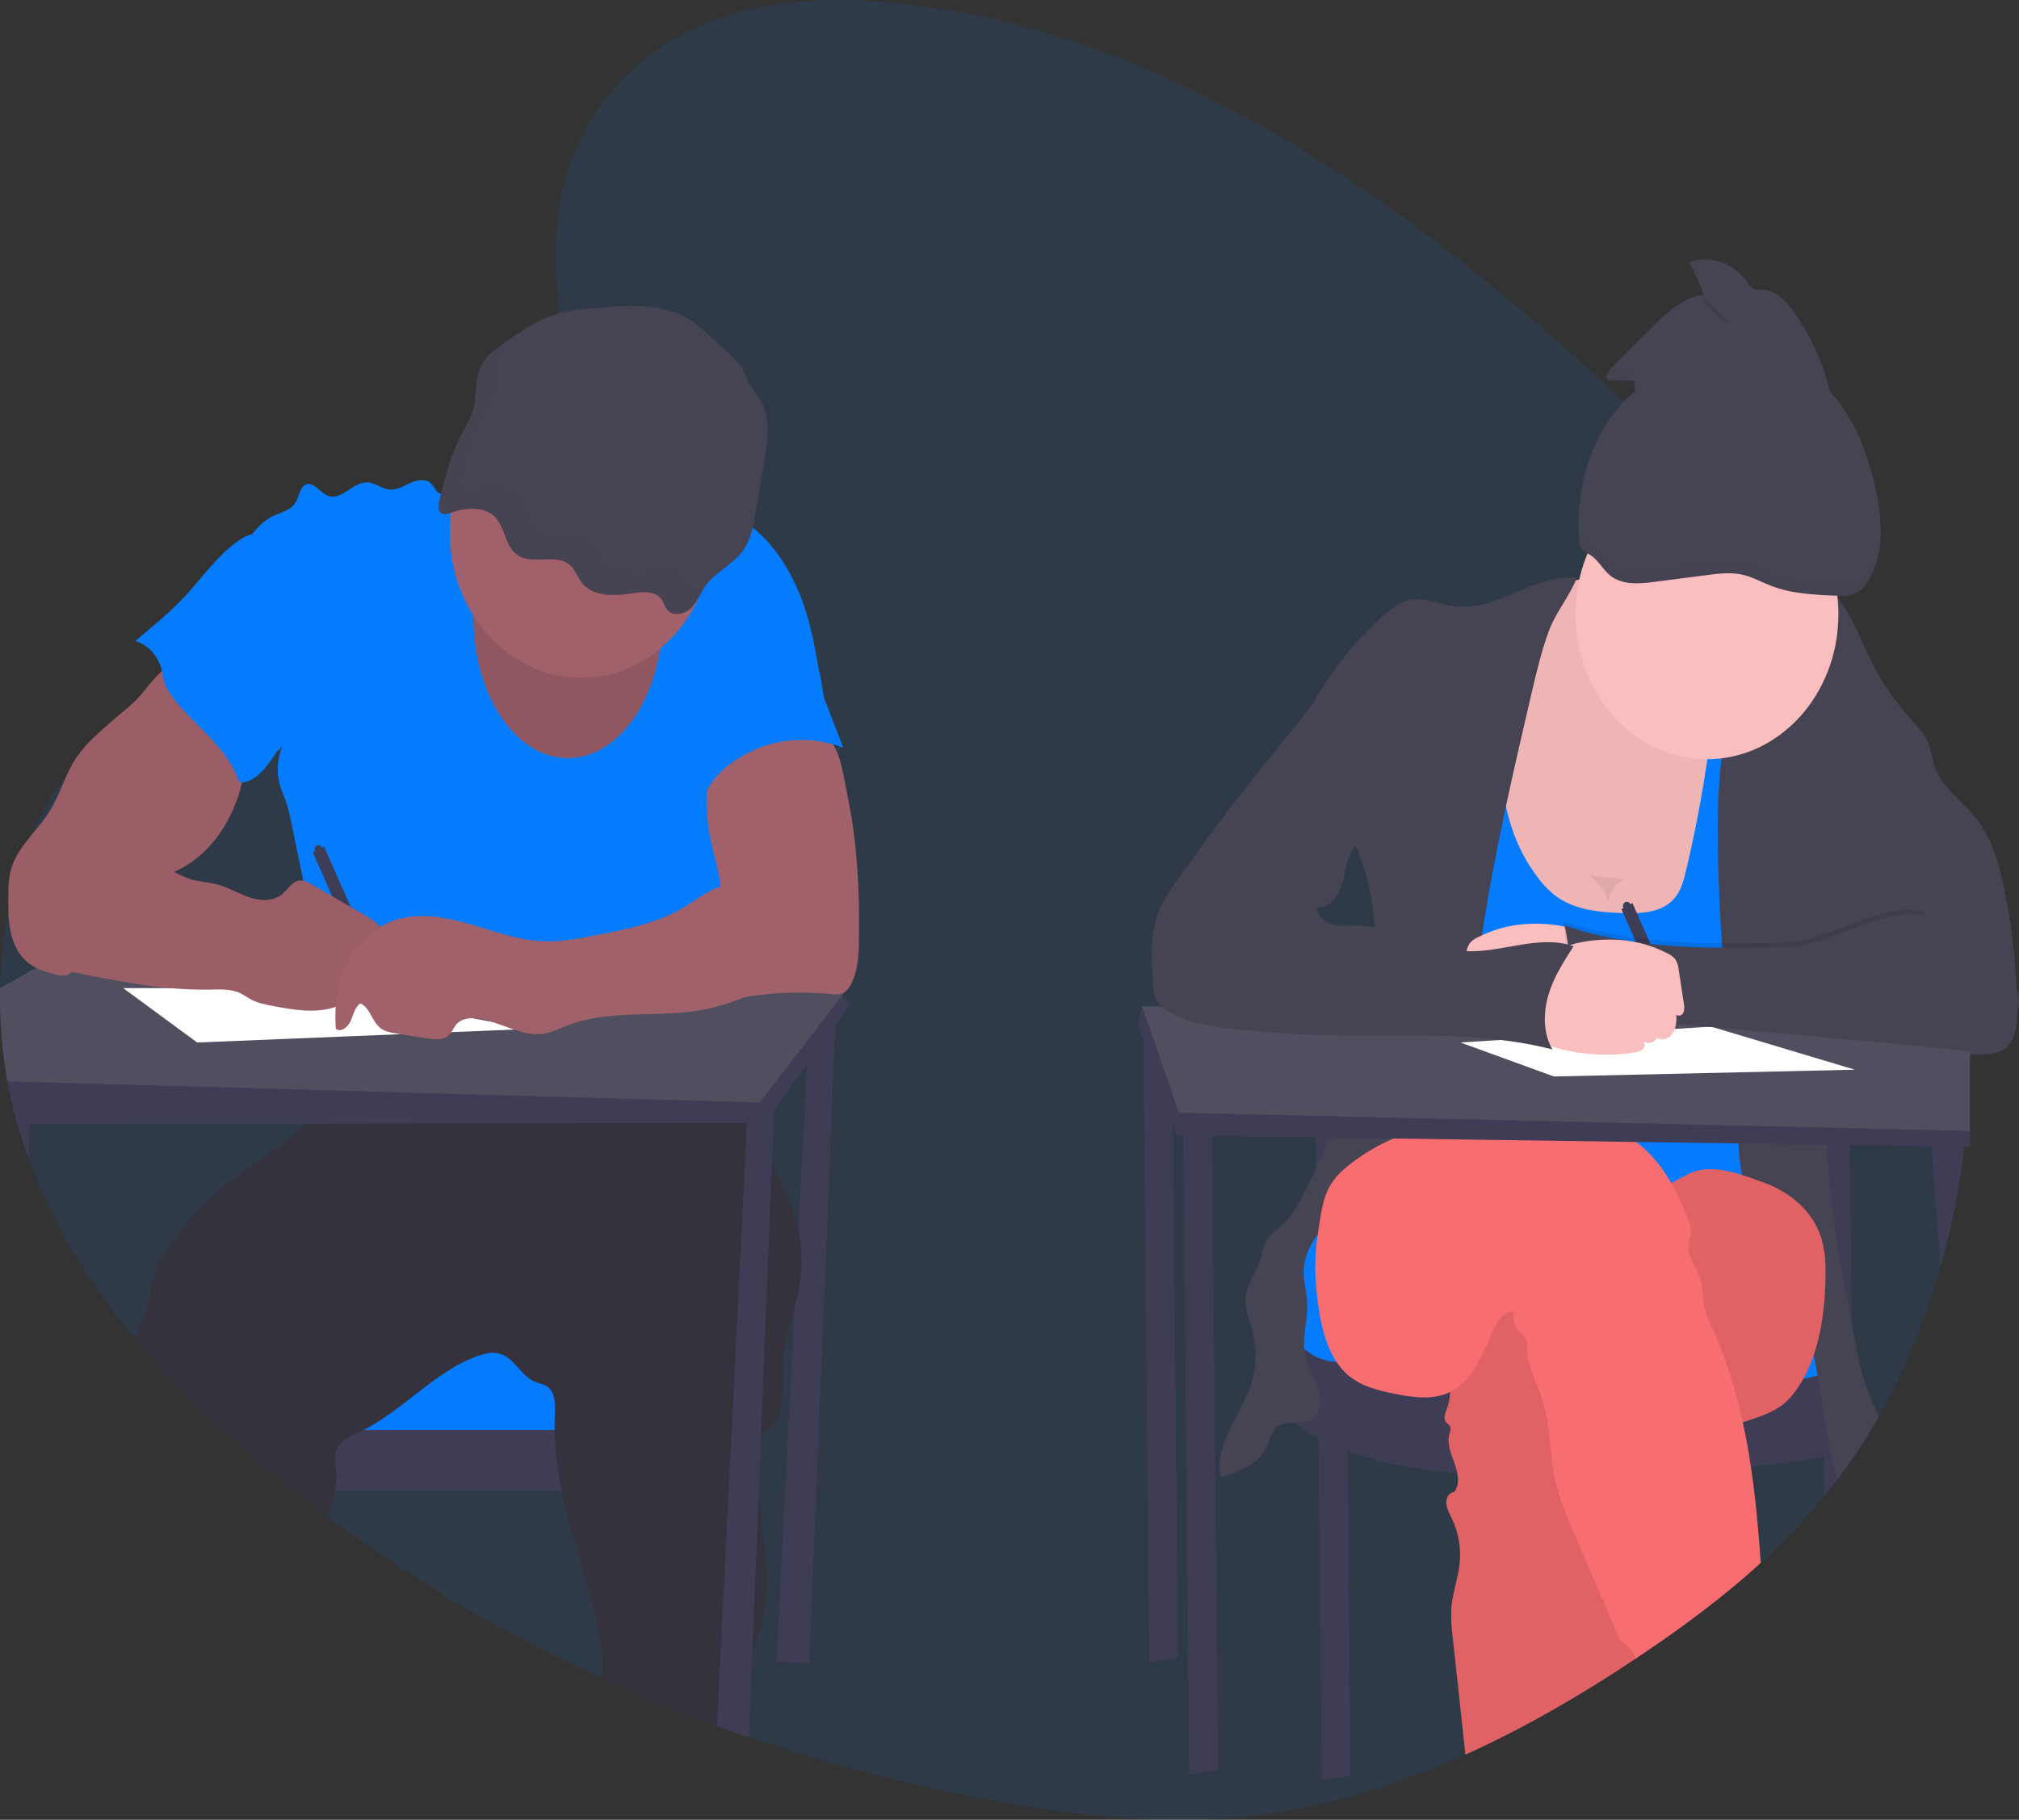 <svg width="467" height="421" viewBox="0 0 467 421" fill="none" xmlns="http://www.w3.org/2000/svg">
<rect x="0" y="0" width="467" height="421" fill="#333333" stroke="none"/>
<g clip-path="url(#clip0_561_29)">
<path opacity="0.1" d="M455.644 244.048C455.644 244.368 455.644 244.688 455.644 245.003C455.594 250.518 455.297 256.019 454.756 261.506C454.758 261.54 454.758 261.573 454.756 261.606C454.713 262.062 454.665 262.513 454.618 262.969C454.537 263.74 454.452 264.505 454.357 265.276C453.249 274.657 451.416 283.916 448.878 292.952C445.479 305.162 440.672 316.84 434.577 327.7C432.702 331.02 430.705 334.234 428.586 337.341C427.455 338.987 426.3 340.597 425.108 342.18C424.271 343.288 423.419 344.379 422.551 345.452L422.01 346.112C417.443 351.645 412.521 356.806 407.281 361.557C398.728 369.379 389.52 376.184 380.165 382.496C379.633 382.858 379.096 383.214 378.559 383.545C378.522 383.575 378.482 383.601 378.44 383.623C365.726 392.106 352.541 399.76 338.957 405.889C324.086 412.615 308.729 417.507 292.974 419.646C271.014 422.623 248.787 420.201 226.96 416.039C208.806 412.597 190.873 407.869 173.27 401.883L170.372 400.882C168.87 400.354 167.37 399.816 165.872 399.267C156.823 395.965 147.874 392.295 139.027 388.258C116.808 378.16 95.582 365.584 75.678 350.726C73.144 348.845 70.647 346.923 68.186 344.959C64.746 342.226 61.347 339.412 57.989 336.518L55.918 334.746C47.131 327.154 38.899 318.812 31.297 309.796C21.072 297.518 12.334 283.667 6.59 267.855C5.684 265.37 4.854 262.838 4.1 260.259L4.029 260.002C3.649 258.691 3.297 257.381 2.974 256.017C2.499 254.067 2.082 252.092 1.725 250.093C1.649 249.711 1.582 249.328 1.52 248.94C0.385 242.212 -0.117 235.372 0.024 228.53C0.142 222.535 0.779 216.567 1.924 210.705C3.096 204.629 4.903 198.723 7.307 193.106C9.48 188.055 12.249 183.342 15.541 179.092C17.855 176.12 20.457 173.438 23.3 171.092C28.455 166.856 34.171 163.904 40.096 161.571C42.88 160.47 45.703 159.506 48.539 158.609C50.549 157.97 52.568 157.361 54.578 156.764L60.508 154.997C64.309 153.854 68.11 152.68 71.854 151.411C82.059 147.972 92.061 143.809 101.312 137.602C102.775 136.621 104.267 135.547 105.759 134.393C107.659 132.936 109.531 131.353 111.384 129.643C113.256 127.913 115.09 126.063 116.839 124.102C117.11 123.798 117.376 123.494 117.642 123.185C119.067 121.528 120.45 119.793 121.733 117.989C122.36 117.108 122.968 116.212 123.548 115.3C124.351 114.036 125.111 112.752 125.814 111.431C129.34 104.825 131.516 97.538 131.259 89.857C131.222 88.592 131.118 87.33 130.95 86.077C130.333 81.448 129.739 76.929 129.302 72.509C127.468 54.228 128.242 37.651 140.676 22.075C156.137 2.714 180.402 -1.234 202.49 0.313C266.353 4.769 324.489 45.001 375.58 92.898C379.999 97.036 384.364 101.23 388.675 105.48C389.761 106.55 390.849 107.626 391.939 108.71C400.016 116.736 407.97 125.061 415.377 133.979C415.976 134.703 416.574 135.426 417.163 136.155C417.525 136.606 417.89 137.051 418.247 137.507C420.556 140.391 422.797 143.344 424.97 146.368C430.791 154.394 435.931 162.993 440.326 172.056C447.056 186.281 451.612 201.633 453.81 217.494C454.637 223.254 455.181 229.06 455.44 234.884C455.521 236.599 455.573 238.318 455.601 240.033C455.601 240.583 455.601 241.128 455.601 241.679C455.649 242.476 455.649 243.252 455.644 244.048Z" fill="#047CFD"/>
<path d="M187.191 235.258L179.589 384.564L187.191 384.674L193.368 233.161L187.191 235.258Z" fill="#3F3D56"/>
<path d="M159.159 310.905H65.084V333.448H159.159V310.905Z" fill="#047CFD"/>
<path d="M165.335 330.821V344.976H68.157C64.717 342.243 61.319 339.43 57.961 336.536V330.821H165.335Z" fill="#3F3D56"/>
<path d="M184.74 298.605C184.474 299.963 184.127 301.305 183.761 302.642C182.683 306.506 181.385 310.317 181.134 314.333C180.796 319.639 182.084 325.809 178.758 329.663C177.903 330.659 176.786 331.403 176.021 332.467C175.903 332.634 175.796 332.81 175.698 332.992C175.014 334.24 174.933 335.76 174.924 337.186C174.932 340.227 175.111 343.265 175.461 346.282C176.587 356.662 178.81 367.064 175.888 376.862C175.359 378.562 174.742 380.226 174.04 381.848C172.615 385.308 171.061 388.721 170.595 392.47C170.253 395.248 170.358 398.111 170.339 400.936C168.837 400.409 167.338 399.87 165.839 399.322C156.79 396.019 147.841 392.349 138.994 388.312C139.018 388.171 139.042 388.024 139.061 387.882C139.74 383.216 138.809 378.445 137.678 373.895C135.303 364.254 131.939 354.707 129.948 344.997C129.146 341.205 128.62 337.348 128.375 333.464C128.318 332.593 128.285 331.718 128.28 330.842C128.257 329.699 128.28 328.556 128.323 327.403C128.423 325.102 128.513 322.37 126.845 320.97C125.928 320.21 124.717 320.079 123.648 319.618C121.586 318.732 120.175 316.677 118.54 315.03C117.76 314.196 116.809 313.583 115.766 313.245C114.724 312.907 113.623 312.854 112.558 313.091C101.877 315.791 94.028 325.788 84.088 330.842C83.704 331.041 83.319 331.23 82.929 331.408C81.643 331.928 80.42 332.618 79.285 333.464C78.488 334.074 77.909 334.974 77.65 336.006C77.399 337.118 77.617 338.282 77.741 339.424C77.941 341.283 77.868 343.164 77.527 344.997C77.398 345.708 77.228 346.408 77.019 347.094C76.638 348.337 76.13 349.553 75.645 350.764C73.111 348.884 70.614 346.962 68.153 344.997C64.713 342.264 61.314 339.451 57.956 336.557L55.918 334.748C47.131 327.156 38.899 318.814 31.297 309.798C32.309 306.653 33.772 303.727 34.475 300.503C34.875 298.652 35.022 296.728 35.573 294.93C36.209 293.066 37.093 291.317 38.196 289.74C42.236 283.523 47.169 278.076 52.801 273.614C58.688 268.958 65.487 265.225 70.785 259.941C72.935 257.864 74.788 255.441 76.282 252.753C76.372 252.591 76.458 252.418 76.534 252.229C76.948 251.28 77.234 250.27 77.384 249.23C77.764 246.881 77.707 244.302 77.898 242.048C84.351 243.28 90.93 243.499 97.44 242.698C105.018 241.759 112.43 239.437 120.008 238.535C120.578 238.462 121.153 238.404 121.728 238.352C124.156 238.137 126.589 238.089 129.026 238.121C131.065 238.121 133.103 238.22 135.141 238.294L157.582 239.133C160.066 239.227 162.604 239.332 164.918 240.333C167.664 241.523 169.864 243.893 171.626 246.499C171.85 246.834 172.073 247.17 172.282 247.516C173.732 249.85 174.896 252.387 175.741 255.06C175.831 255.332 175.917 255.584 175.998 255.883C176.211 256.612 176.397 257.346 176.563 258.09C176.691 258.672 176.805 259.254 176.91 259.841C177.432 262.746 177.741 265.713 178.568 268.518C178.625 268.722 178.687 268.927 178.753 269.126C179.746 272.198 181.395 274.95 182.64 277.902C183.537 280.039 184.222 282.276 184.683 284.576C185.614 289.194 185.633 293.978 184.74 298.605Z" fill="#35323E"/>
<path d="M116.53 110.987C114.525 109.225 111.617 110.515 109.27 111.653C107.302 112.612 105.276 113.419 103.207 114.069C102.784 114.249 102.325 114.302 101.877 114.221C100.927 113.97 100.528 112.727 99.82 111.972C98.589 110.667 96.575 110.976 94.988 111.684C93.401 112.392 91.833 113.414 90.132 113.257C88.317 113.1 86.739 111.621 84.905 111.574C81.675 111.49 78.962 115.883 75.906 114.719C74.044 114.012 72.581 111.338 70.747 112.098C69.321 112.696 69.193 114.872 68.333 116.292C67.321 117.949 65.349 118.416 63.662 119.15C58.346 121.467 54.825 128.004 55.519 134.264C55.904 137.719 57.419 140.886 58.422 144.183C61.396 153.772 60.374 164.588 64.123 173.836C64.598 173.343 64.865 173.159 65.325 172.672C64.14 175.384 63.911 178.486 64.684 181.374C65.078 182.827 65.72 184.179 66.204 185.6C66.708 187.194 67.114 188.822 67.421 190.476L71.554 210.597C73.17 218.461 74.79 226.325 75.07 234.378C75.245 239.614 74.881 244.855 73.987 250.001C81.475 248.632 88.326 244.968 95.914 245.015C98.698 245.015 101.459 245.539 104.219 245.959C112.268 247.201 120.386 247.809 128.513 247.778C129.777 247.857 131.042 247.661 132.238 247.201C133.283 246.708 134.138 245.833 135.127 245.198C137.06 243.94 139.403 243.626 141.631 243.626C151.794 243.421 161.587 247.526 171.683 248.973C175.669 239.741 175.907 228.679 172.847 219.027C171.94 216.159 170.719 213.365 170.357 210.351C170.212 208.497 170.174 206.636 170.243 204.778C170.228 200.02 169.451 195.302 167.949 190.843C167.359 189.097 166.651 187.32 166.713 185.458C166.775 183.597 167.606 181.862 168.424 180.216C170.082 176.861 171.75 173.474 174.092 170.643C176.491 167.717 179.494 165.489 182.464 163.303L189.795 157.872C188.792 150.883 187.5 143.523 184.816 137.095C182.131 130.668 178.116 124.759 172.686 121C170.855 119.785 168.938 118.733 166.956 117.855C164.181 116.565 161.292 115.427 158.284 115.233C154.863 115.018 151.495 116.03 148.117 116.659C137.483 118.636 124.968 118.395 116.53 110.987Z" fill="#047CFD"/>
<path d="M196.694 232.26L193.206 237.119L186.63 246.278L179.028 256.863L176.905 259.82H172.785L70.78 259.951L6.899 260.03H4.048C3.668 258.719 3.316 257.408 2.993 256.045C2.518 254.095 2.101 252.12 1.743 250.121C1.667 249.738 1.601 249.356 1.539 248.968L24.716 232.249L33.43 232.197L60.084 232.029L74.97 231.934H77.688H79.394L89.314 231.877L164.927 231.4L168.794 231.374H170.471L174.914 231.347L191.444 231.242L194.617 229.911L194.85 230.183L196.694 232.26Z" fill="#3F3D56"/>
<path d="M195.269 229.638L194.874 230.162L192.28 233.534L186.939 240.49L175.741 255.06L76.534 252.265L1.725 250.168C1.649 249.786 1.582 249.403 1.52 249.015C0.385 242.287 -0.117 235.447 0.024 228.605L8.319 223.919L10.22 222.839L25.011 214.45L37.991 207.111L71.849 211.965L79.346 213.04L82.739 213.522L87.704 214.235L88.122 214.298L165.982 225.439L174.586 226.671L179.637 227.394L195.202 229.628L195.269 229.638Z" fill="#504F60"/>
<path d="M179.114 254.803L179.034 256.863L178.558 268.497L176.002 332.457L175.461 346.282L174.035 381.848L173.232 401.938L170.334 400.936C168.833 400.409 167.333 399.87 165.834 399.322L172.786 259.867L172.933 256.942L175.993 255.893L179.114 254.803Z" fill="#3F3D56"/>
<path d="M7.118 254.651L6.904 260.035L6.59 267.899C5.684 265.414 4.855 262.882 4.101 260.302L4.029 260.046C3.649 258.735 3.298 257.424 2.975 256.061L7.118 254.651Z" fill="#3F3D56"/>
<path d="M131.364 175.382C143.434 175.382 153.22 160.829 153.22 142.878C153.22 124.926 143.434 110.373 131.364 110.373C119.293 110.373 109.508 124.926 109.508 142.878C109.508 160.829 119.293 175.382 131.364 175.382Z" fill="#A1616A"/>
<path opacity="0.1" d="M131.364 175.382C143.434 175.382 153.22 160.829 153.22 142.878C153.22 124.926 143.434 110.373 131.364 110.373C119.293 110.373 109.508 124.926 109.508 142.878C109.508 160.829 119.293 175.382 131.364 175.382Z" fill="black"/>
<path d="M134.452 156.771C151.246 156.771 164.861 141.749 164.861 123.218C164.861 104.687 151.246 89.665 134.452 89.665C117.658 89.665 104.044 104.687 104.044 123.218C104.044 141.749 117.658 156.771 134.452 156.771Z" fill="#A1616A"/>
<path d="M135.056 71.504C133.199 71.668 131.356 71.978 129.539 72.432C124.731 73.722 120.574 76.585 116.526 79.395C114.711 80.658 112.843 81.974 111.717 83.83C109.693 87.159 110.477 91.395 109.342 95.091C108.753 96.989 107.669 98.693 106.752 100.46C104.229 105.304 102.908 110.625 101.611 115.894C101.345 116.984 101.269 118.463 102.348 118.882C102.969 119.025 103.615 118.944 104.191 118.651C107.598 117.409 111.926 117.052 114.454 119.574C116.982 122.096 116.768 126.568 119.776 128.487C123.22 130.704 128.599 128.025 131.725 130.641C133.065 131.763 133.55 133.562 134.647 134.914C137.203 138.06 142.121 137.908 146.212 137.273C148.559 136.906 151.438 136.66 152.864 138.479C153.548 139.339 153.743 140.519 154.536 141.294C155.961 142.7 158.57 141.987 159.962 140.545C161.354 139.103 162.019 137.153 163.179 135.533C165.435 132.387 169.403 130.673 171.731 127.564C173.679 124.943 174.268 121.661 174.8 118.494L176.782 106.756C177.585 101.996 178.316 96.795 175.888 92.601C175.024 91.091 173.784 89.791 173.038 88.228C172.539 87.18 172.258 86.074 171.679 85.083C170.991 84.051 170.17 83.136 169.241 82.367L164.552 78.084C162.948 76.535 161.234 75.133 159.425 73.89C152.731 69.586 142.705 70.718 135.056 71.504Z" fill="#464353"/>
<path d="M34.898 157.935C33.772 159.256 32.732 160.682 31.525 161.919C30.463 162.961 29.353 163.941 28.199 164.855C26.336 166.393 24.515 167.985 22.735 169.631C20.878 171.251 19.197 173.104 17.727 175.151C15.19 178.91 13.988 183.587 11.612 187.472C9.512 190.916 6.552 193.637 4.419 197.055C3.483 198.492 2.788 200.103 2.366 201.81C2.051 203.463 1.91 205.15 1.943 206.838C1.9 209.606 1.862 212.406 2.376 215.116C2.889 217.827 4.015 220.49 5.944 222.267C7.735 223.919 10.049 224.679 12.315 225.308C13.484 225.628 14.748 225.926 15.86 225.418C16.673 224.965 17.38 224.307 17.922 223.499L23.704 216.159C27.572 211.231 31.591 206.198 36.898 203.315C38.562 202.418 40.315 201.742 41.982 200.872C49.052 197.113 54.051 189.417 55.989 181.028C56.464 178.979 56.768 176.887 57.077 174.795L57.913 169.06C57.978 168.772 57.978 168.472 57.913 168.184C57.783 167.861 57.572 167.585 57.305 167.387C53.278 163.798 49.507 159.872 46.026 155.644C45.199 154.637 44.425 153.258 43.47 152.414C42.272 151.366 42.362 151.444 40.923 152.414C38.708 153.961 36.683 155.817 34.898 157.935Z" fill="#A1616A"/>
<path d="M74.453 196.101C74.405 195.979 74.335 195.87 74.248 195.778C74.16 195.687 74.057 195.616 73.944 195.57C73.831 195.524 73.711 195.504 73.591 195.51C73.47 195.517 73.353 195.55 73.244 195.608C73.136 195.666 73.04 195.748 72.96 195.848C72.881 195.948 72.822 196.065 72.784 196.191C72.747 196.317 72.734 196.451 72.745 196.583C72.755 196.715 72.79 196.844 72.847 196.961L72.372 197.218L86.54 229.261L89.101 227.882L74.933 195.818L74.453 196.101Z" fill="#3F3D56"/>
<path opacity="0.04" d="M34.898 157.935C33.772 159.256 32.732 160.682 31.525 161.919C30.463 162.961 29.353 163.941 28.199 164.855C26.336 166.393 24.515 167.985 22.735 169.631C20.878 171.251 19.197 173.104 17.727 175.151C15.19 178.91 13.988 183.587 11.612 187.472C9.512 190.916 6.552 193.637 4.419 197.055C3.483 198.492 2.788 200.103 2.366 201.81C2.051 203.463 1.91 205.15 1.943 206.838C1.9 209.606 1.862 212.406 2.376 215.116C2.889 217.827 4.015 220.49 5.944 222.267C7.735 223.919 10.049 224.679 12.315 225.308C13.484 225.628 14.748 225.926 15.86 225.418C16.673 224.965 17.38 224.307 17.922 223.499L23.704 216.159C27.572 211.231 31.591 206.198 36.898 203.315C38.562 202.418 40.315 201.742 41.982 200.872C49.052 197.113 54.051 189.417 55.989 181.028C56.464 178.979 56.768 176.887 57.077 174.795L57.913 169.06C57.978 168.772 57.978 168.472 57.913 168.184C57.783 167.861 57.572 167.585 57.305 167.387C53.278 163.798 49.507 159.872 46.026 155.644C45.199 154.637 44.425 153.258 43.47 152.414C42.272 151.366 42.362 151.444 40.923 152.414C38.708 153.961 36.683 155.817 34.898 157.935Z" fill="black"/>
<path d="M198.694 216.988C198.647 220.333 198.528 223.777 197.269 226.828C196.727 228.149 195.886 229.45 194.627 229.885C193.865 230.079 193.077 230.111 192.304 229.979C182.982 229.075 173.589 229.897 164.513 232.412C166.937 227.064 165.545 220.652 166.214 214.718C166.4 213.098 166.737 211.504 166.865 209.879C167.341 204.112 165.103 198.513 164.076 192.819C163.185 187.891 163.185 182.817 164.076 177.888C164.251 176.62 164.646 175.4 165.24 174.297C165.936 173.224 166.851 172.345 167.911 171.733C171.759 169.316 176.297 169.039 180.62 169.358C183.533 169.573 189.372 169.269 191.8 171.246C194.456 173.411 195.297 180.682 196.015 184.043C197.089 189.197 197.819 194.431 198.2 199.703C198.666 205.449 198.766 211.221 198.694 216.988Z" fill="#A1616A"/>
<path d="M28.498 228.595L45.603 241.177L122.574 238.032L71.735 228.595H28.498Z" fill="white"/>
<path d="M51.053 128.623C48.245 131.354 45.864 134.573 43.204 137.483C39.555 141.478 35.407 144.875 31.278 148.257C32.758 148.713 34.106 149.586 35.188 150.79C36.271 151.994 37.052 153.488 37.455 155.125C37.635 155.895 37.725 156.697 37.93 157.452C38.405 159.24 39.45 160.781 40.571 162.171C45.389 168.163 52.131 172.598 54.972 179.996C55.065 180.356 55.266 180.67 55.543 180.887C55.774 181 56.031 181.033 56.279 180.981C58.85 180.682 60.817 178.397 62.456 176.174C65.877 171.455 68.846 166.244 70.533 160.488C72.22 154.731 72.49 148.367 70.652 142.663C69.735 139.821 68.319 137.21 66.912 134.626C65.68 132.365 64.451 130.107 63.225 127.852C62.584 126.662 61.767 124.245 60.508 123.658C57.79 122.369 52.796 126.699 51.053 128.623Z" fill="#047CFD"/>
<path d="M190.997 162.506L195.041 172.991C190.639 171.294 185.935 170.778 181.316 171.484C176.698 172.191 172.298 174.1 168.481 177.055C166.176 178.874 164.062 181.16 163.022 184.064C162.508 184.172 161.977 184.117 161.491 183.907C161.004 183.696 160.581 183.338 160.271 182.874C159.662 181.933 159.31 180.82 159.254 179.665C158.879 175.639 160.261 171.691 161.63 167.927C162.266 166.166 162.922 164.367 164.053 162.936C165.183 161.505 166.685 160.561 168.186 159.67C172.976 156.747 177.993 154.301 183.177 152.362C185.362 151.581 187.652 151.596 188.878 153.851C190.299 156.54 189.885 159.644 190.997 162.506Z" fill="#047CFD"/>
<path d="M28.598 193.967C29.61 194.859 30.499 195.912 31.539 196.762C32.64 197.605 33.811 198.33 35.036 198.927L39.721 201.412C41.173 202.244 42.692 202.925 44.258 203.446C46.264 204.038 48.368 204.096 50.383 204.647C52.925 205.339 55.248 206.78 57.752 207.614C60.256 208.448 63.188 208.584 65.278 206.849C66.585 205.763 67.573 203.97 69.193 203.703C70.239 203.551 71.246 204.107 72.177 204.647L84.369 211.719C86.013 212.673 87.752 213.732 88.612 215.551C89.472 217.37 88.892 220.133 87.082 220.605C86.451 220.685 85.816 220.725 85.181 220.726C84.554 220.81 83.87 221.219 83.784 221.916C83.781 222.349 83.885 222.775 84.084 223.148C84.63 224.532 84.792 226.189 84.155 227.531C83.518 228.873 81.955 229.706 80.706 229.104C80.919 231.132 78.919 232.553 77.137 233.093C72.643 234.451 67.877 233.617 63.283 232.758C61.477 232.422 59.643 232.076 57.999 231.185C57.211 230.76 56.479 230.215 55.681 229.822C53.49 228.747 51.001 228.889 48.606 228.936C37.531 229.151 26.55 226.886 15.66 224.632C13.641 224.212 11.565 223.767 9.84 222.534C6.514 220.144 5.279 215.237 5.825 210.896C6.372 206.555 8.367 202.623 10.329 198.806L12.871 193.862C13.204 193.105 13.669 192.428 14.24 191.87C17.979 188.719 25.396 191.126 28.598 193.967Z" fill="#A1616A"/>
<path opacity="0.04" d="M28.598 193.967C29.61 194.859 30.499 195.912 31.539 196.762C32.64 197.605 33.811 198.33 35.036 198.927L39.721 201.412C41.173 202.244 42.692 202.925 44.258 203.446C46.264 204.038 48.368 204.096 50.383 204.647C52.925 205.339 55.248 206.78 57.752 207.614C60.256 208.448 63.188 208.584 65.278 206.849C66.585 205.763 67.573 203.97 69.193 203.703C70.239 203.551 71.246 204.107 72.177 204.647L84.369 211.719C86.013 212.673 87.752 213.732 88.612 215.551C89.472 217.37 88.892 220.133 87.082 220.605C86.451 220.685 85.816 220.725 85.181 220.726C84.554 220.81 83.87 221.219 83.784 221.916C83.781 222.349 83.885 222.775 84.084 223.148C84.63 224.532 84.792 226.189 84.155 227.531C83.518 228.873 81.955 229.706 80.706 229.104C80.919 231.132 78.919 232.553 77.137 233.093C72.643 234.451 67.877 233.617 63.283 232.758C61.477 232.422 59.643 232.076 57.999 231.185C57.211 230.76 56.479 230.215 55.681 229.822C53.49 228.747 51.001 228.889 48.606 228.936C37.531 229.151 26.55 226.886 15.66 224.632C13.641 224.212 11.565 223.767 9.84 222.534C6.514 220.144 5.279 215.237 5.825 210.896C6.372 206.555 8.367 202.623 10.329 198.806L12.871 193.862C13.204 193.105 13.669 192.428 14.24 191.87C17.979 188.719 25.396 191.126 28.598 193.967Z" fill="black"/>
<path d="M173.636 203.027C171.161 204.316 168.32 204.442 165.735 205.433C163.15 206.424 160.955 208.206 158.584 209.659C152.407 213.465 145.281 214.901 138.282 216.27C134.039 217.108 129.73 217.947 125.453 217.748C119.666 217.475 114.107 215.347 108.501 213.743C102.894 212.138 96.912 211.058 91.358 212.862C88.458 213.836 85.806 215.551 83.619 217.868C81.431 220.184 79.769 223.036 78.767 226.194C77.603 229.963 77.442 234.026 77.665 238C78.834 238.949 80.468 237.633 81.105 236.192C81.742 234.75 82.088 232.983 83.324 232.144C85.466 232.946 85.989 236.097 87.757 237.654C88.859 238.629 90.332 238.886 91.733 239.107L98.955 240.239C100.694 240.512 102.714 240.695 103.973 239.342C104.586 238.687 104.923 237.77 105.484 237.067C106.633 235.662 108.553 235.421 110.263 235.61C115.604 236.197 120.612 240.019 125.914 239.112C127.739 238.802 129.435 237.943 131.174 237.266C141.479 233.25 152.93 235.694 163.654 233.392C167.745 232.517 171.683 230.965 175.575 229.329C177.689 228.443 179.827 227.515 181.633 226.016C183.343 224.564 184.692 222.658 185.553 220.475C186.414 218.292 186.759 215.903 186.555 213.533C186.157 209.921 184.524 206.612 181.989 204.285C181.153 203.498 180.055 201.994 179.053 201.501C177.138 200.573 175.261 202.183 173.636 203.027Z" fill="#A1616A"/>
<g opacity="0.1">
<path opacity="0.1" d="M159.753 136.052C158.959 135.276 158.765 134.096 158.08 133.237C156.655 131.417 153.776 131.664 151.429 132.031C147.338 132.665 142.401 132.812 139.864 129.672C138.766 128.319 138.282 126.526 136.942 125.399C133.816 122.777 128.437 125.462 124.992 123.244C121.985 121.31 122.18 116.822 119.671 114.332C117.162 111.841 112.815 112.166 109.408 113.409C108.832 113.701 108.186 113.782 107.565 113.64C106.486 113.22 106.562 111.742 106.828 110.651C108.125 105.382 109.446 100.061 111.969 95.217C112.886 93.45 113.969 91.746 114.559 89.848C115.59 86.525 115.062 82.766 116.416 79.62C114.962 80.668 113.566 81.811 112.668 83.29C110.644 86.619 111.427 90.855 110.292 94.551C109.703 96.449 108.619 98.153 107.702 99.919C105.18 104.764 103.859 110.085 102.562 115.354C102.295 116.444 102.219 117.923 103.298 118.342C103.919 118.485 104.565 118.404 105.142 118.111C108.548 116.869 112.877 116.512 115.404 119.034C117.932 121.556 117.718 126.028 120.726 127.947C124.17 130.164 129.549 127.485 132.675 130.101C134.015 131.223 134.5 133.022 135.597 134.374C138.154 137.52 143.071 137.368 147.162 136.733C149.509 136.366 152.388 136.12 153.814 137.939C154.498 138.799 154.693 139.979 155.486 140.754C156.912 142.16 159.52 141.447 160.912 140.005C161.805 138.979 162.569 137.826 163.183 136.576C161.948 136.99 160.632 136.927 159.753 136.052Z" fill="black"/>
<path opacity="0.1" d="M168.41 130.285C168.104 130.72 167.82 131.173 167.559 131.643C169.384 130.206 171.317 128.864 172.681 127.034C173.035 126.561 173.353 126.056 173.631 125.525C171.735 127.024 169.759 128.403 168.41 130.285Z" fill="black"/>
</g>
<path d="M264.4 234.1L265.825 384.564L272.477 383.515L271.052 234.1H264.4Z" fill="#3F3D56"/>
<path d="M304.311 261.362L305.736 411.825L312.388 410.777L310.963 261.362H304.311Z" fill="#3F3D56"/>
<path d="M428.571 337.369L428.543 334.481V332.761L428.291 306.296L427.897 264.921L427.83 261.351H421.178L421.211 264.79L421.421 286.951L421.511 296.545L421.587 304.314L421.71 317.746L421.786 325.668V326.507L421.886 336.918L421.972 346.098L422.513 345.438C423.384 344.365 424.236 343.274 425.07 342.166L428.571 337.369Z" fill="#3F3D56"/>
<path d="M296.947 285.74L293.146 292.01L296.947 320.577L329.255 330.334H381.52L412.878 332.426L427.816 321.143L425.232 301.767L413.828 285.74H296.947Z" fill="#047CFD"/>
<path d="M293.145 292.01L291.245 309.426C291.245 309.426 281.267 343.571 361.564 341.48C441.861 339.388 428.082 332.42 428.082 332.42L427.607 312.215C427.607 312.215 430.406 321.778 389.597 320.483C348.788 319.188 310.725 315.004 310.725 315.004C310.725 315.004 296.471 317.788 293.145 292.01Z" fill="#3F3D56"/>
<path d="M360.044 135.905C355.464 138.207 351.995 142.668 349.672 147.601C347.348 152.535 346.042 157.95 344.754 163.329C343.395 169.002 342.032 174.69 341.328 180.504C340.074 190.843 341.015 201.711 345.32 210.995C349.624 220.28 357.578 227.772 366.89 229.56C370.487 230.257 374.184 230.115 377.818 229.701C384.388 228.934 390.86 227.36 397.113 225.009C403.646 222.571 410.446 218.817 413.353 211.902C415.04 207.892 415.183 203.32 415.102 198.906C414.878 186.875 413.231 174.927 410.203 163.366C409.324 160.011 408.303 156.629 406.44 153.803C404.578 150.978 402.031 148.907 399.432 146.988C388.319 138.731 373.713 129.048 360.044 135.905Z" fill="#FBBEBE"/>
<path opacity="0.05" d="M360.044 135.905C355.464 138.207 351.995 142.668 349.672 147.601C347.348 152.535 346.042 157.95 344.754 163.329C343.395 169.002 342.032 174.69 341.328 180.504C340.074 190.843 341.015 201.711 345.32 210.995C349.624 220.28 357.578 227.772 366.89 229.56C370.487 230.257 374.184 230.115 377.818 229.701C384.388 228.934 390.86 227.36 397.113 225.009C403.646 222.571 410.446 218.817 413.353 211.902C415.04 207.892 415.183 203.32 415.102 198.906C414.878 186.875 413.231 174.927 410.203 163.366C409.324 160.011 408.303 156.629 406.44 153.803C404.578 150.978 402.031 148.907 399.432 146.988C388.319 138.731 373.713 129.048 360.044 135.905Z" fill="black"/>
<path d="M354.898 201.894C356.224 203.905 357.827 205.674 359.649 207.137C364.172 210.587 369.978 211.053 375.471 211.242C379.88 211.389 384.935 211.111 387.701 207.315C388.946 205.606 389.506 203.425 390.01 201.302C393.118 188.264 395.326 174.985 396.614 161.578L409.196 161.625C414.641 187.351 414.194 214.094 413.719 240.512L413.03 279.034L404.924 278.086C385.677 275.836 366.401 273.587 347.049 273.199C335.71 272.969 324.368 273.382 313.067 274.437L330.718 216.526C333.009 208.998 335.322 201.37 335.859 193.459C336.634 181.983 333.716 169.867 337.76 159.251C338.083 158.396 338.492 157.51 339.228 157.064C339.964 156.619 340.896 156.729 341.741 156.849C343.338 157.085 348.217 156.849 349.377 157.977C351.087 159.612 349.956 159.859 349.353 162.496C348.274 167.214 347.253 171.581 347.267 176.499C347.281 185.427 349.79 194.853 354.898 201.894Z" fill="#047CFD"/>
<path d="M428.572 337.369C430.691 334.266 432.688 331.052 434.563 327.728C433.613 325.484 432.567 323.293 431.736 321.002C430.463 317.489 429.731 313.767 429.009 310.071C428.762 308.813 428.516 307.554 428.272 306.296C425.612 292.608 423.112 278.725 422.594 264.848C422.547 263.694 422.517 262.541 422.504 261.388C422.504 261.22 422.504 261.057 422.504 260.863C422.504 259.6 422.504 258.336 422.504 257.078C422.561 253.933 422.742 250.761 423.07 247.605C423.131 246.986 423.203 246.368 423.279 245.749C423.279 245.613 423.307 245.482 423.326 245.345L455.635 244.045L458.353 243.935C460.22 243.862 462.197 243.746 463.736 242.577C466.325 240.616 466.629 236.595 466.587 233.14C466.429 224.408 465.532 215.711 463.907 207.163C462.681 200.736 460.933 194.167 457.008 189.228C453.787 185.17 449.121 182.219 447.444 177.17C446.821 175.293 446.665 173.233 445.857 171.44C445.049 169.647 443.714 168.331 442.455 166.947C438.024 162.102 434.347 156.483 431.574 150.317C429.65 146.039 427.564 141.321 425.051 138.364C424.927 138.212 424.804 138.07 424.676 137.934C422.537 135.601 420.091 134.579 417.192 136.167C416.671 136.456 416.175 136.796 415.71 137.184C414.677 138.055 413.732 139.046 412.892 140.141C409.965 143.855 407.396 147.897 405.229 152.199C403.704 155.228 402.395 158.383 401.313 161.636C400.459 164.206 399.753 166.832 399.199 169.5C398.791 171.476 398.467 173.474 398.211 175.477C397.261 183.005 397.261 190.68 397.394 198.303C397.536 205.307 397.816 212.327 398.391 219.305C398.534 220.993 398.692 222.68 398.867 224.364C399.215 227.695 399.646 231.015 400.159 234.325C400.363 235.589 400.572 236.852 400.805 238.11C400.862 238.446 400.924 238.781 400.986 239.112L401.014 239.253C401.642 242.178 402.129 245.137 402.473 248.119C402.511 248.493 402.539 248.865 402.558 249.235C402.638 250.949 402.626 252.666 402.52 254.378C402.411 256.402 402.24 258.42 402.154 260.444C402.154 260.801 402.154 261.152 402.121 261.493C402.097 262.515 402.121 263.537 402.121 264.56C402.218 267.005 402.481 269.44 402.91 271.842C403.711 276.309 405.096 280.625 407.02 284.655C407.2 285.032 407.386 285.404 407.571 285.771C409.98 290.521 413.021 294.878 415.249 299.738C417.171 304.111 418.607 308.725 419.525 313.479C419.842 315.048 420.143 316.621 420.428 318.197C420.87 320.713 421.264 323.251 421.668 325.788C421.706 326.04 421.749 326.313 421.792 326.543C422.328 329.909 422.894 333.259 423.621 336.546C424.044 338.46 424.519 340.347 425.075 342.203L428.572 337.369Z" fill="#464353"/>
<path d="M422.224 296.047C422.224 296.519 422.195 296.99 422.176 297.468C422.091 299.768 421.899 302.062 421.601 304.341C421.208 307.451 420.518 310.507 419.544 313.458C418.898 315.398 418.077 317.262 417.092 319.02C416.219 320.582 415.196 322.035 414.042 323.356C411.191 326.627 407.086 327.67 403.114 329.049C401.286 329.633 399.52 330.429 397.845 331.424C397.545 331.608 397.251 331.807 396.966 332.017L391.996 335.65C390.447 336.777 388.865 337.946 387.801 339.618C387.626 339.903 387.468 340.199 387.325 340.504C386.653 342.044 386.161 343.672 385.862 345.349C383.277 357.228 380.688 369.119 378.916 381.177C378.797 381.974 378.683 382.776 378.559 383.578L378.517 383.83C378.495 383.77 378.47 383.712 378.441 383.657C365.726 392.139 352.541 399.793 338.957 405.922L336.007 378.66C335.699 376.444 335.597 374.199 335.703 371.96C335.983 368.432 337.285 365.087 337.636 361.569C337.969 358.125 337.38 354.649 335.94 351.572C335.38 350.376 334.676 349.202 334.548 347.865C334.42 346.528 335.118 345.307 336.335 345.17C337.285 344.007 337.361 342.418 337.08 340.845C336.932 340.024 336.709 339.222 336.415 338.449C335.608 336.258 334.586 333.872 335.28 331.634C335.463 331.228 335.545 330.776 335.517 330.323C335.522 330.296 335.522 330.267 335.517 330.239C335.356 329.652 334.724 329.395 334.396 328.897C333.778 327.969 334.396 326.706 334.776 325.636C335.146 324.487 335.36 323.284 335.413 322.066C335.465 321.39 335.503 320.708 335.57 320.037C335.662 319.129 335.81 318.229 336.011 317.342C337.166 312.32 339.941 307.936 343.818 305.012C345.666 303.638 347.723 302.637 349.61 301.342C351.542 299.905 353.386 298.328 355.131 296.623C359.315 292.779 363.666 289.154 368.182 285.75C373.039 282.09 378.07 278.72 383.254 275.653C384.362 274.992 385.471 274.349 386.579 273.724C387.786 273.025 389.001 272.362 390.224 271.737C394.139 269.676 398.581 270.447 402.91 271.821C404.725 272.392 406.516 273.074 408.245 273.692C409.934 274.298 411.559 275.103 413.092 276.093C416.926 278.578 420.095 282.248 421.411 286.883C421.413 286.912 421.413 286.942 421.411 286.972C422.247 289.876 422.3 292.99 422.224 296.047Z" fill="#F86D70"/>
<path opacity="0.1" d="M422.224 296.047C422.224 296.519 422.195 296.99 422.176 297.468C422.091 299.768 421.899 302.062 421.601 304.341C421.208 307.451 420.518 310.507 419.544 313.458C418.898 315.398 418.077 317.262 417.092 319.02C416.219 320.582 415.196 322.035 414.042 323.356C411.191 326.627 407.086 327.67 403.114 329.049C401.286 329.633 399.52 330.429 397.845 331.424C397.545 331.608 397.251 331.807 396.966 332.017L391.996 335.65C390.447 336.777 388.865 337.946 387.801 339.618C387.626 339.903 387.468 340.199 387.325 340.504C386.653 342.044 386.161 343.672 385.862 345.349C383.277 357.228 380.688 369.119 378.916 381.177C378.797 381.974 378.683 382.776 378.559 383.578L378.517 383.83C378.495 383.77 378.47 383.712 378.441 383.657C365.726 392.139 352.541 399.793 338.957 405.922L336.007 378.66C335.699 376.444 335.597 374.199 335.703 371.96C335.983 368.432 337.285 365.087 337.636 361.569C337.969 358.125 337.38 354.649 335.94 351.572C335.38 350.376 334.676 349.202 334.548 347.865C334.42 346.528 335.118 345.307 336.335 345.17C337.285 344.007 337.361 342.418 337.08 340.845C336.932 340.024 336.709 339.222 336.415 338.449C335.608 336.258 334.586 333.872 335.28 331.634C335.463 331.228 335.545 330.776 335.517 330.323C335.522 330.296 335.522 330.267 335.517 330.239C335.356 329.652 334.724 329.395 334.396 328.897C333.778 327.969 334.396 326.706 334.776 325.636C335.146 324.487 335.36 323.284 335.413 322.066C335.465 321.39 335.503 320.708 335.57 320.037C335.662 319.129 335.81 318.229 336.011 317.342C337.166 312.32 339.941 307.936 343.818 305.012C345.666 303.638 347.723 302.637 349.61 301.342C351.542 299.905 353.386 298.328 355.131 296.623C359.315 292.779 363.666 289.154 368.182 285.75C373.039 282.09 378.07 278.72 383.254 275.653C384.362 274.992 385.471 274.349 386.579 273.724C387.786 273.025 389.001 272.362 390.224 271.737C394.139 269.676 398.581 270.447 402.91 271.821C404.725 272.392 406.516 273.074 408.245 273.692C409.934 274.298 411.559 275.103 413.092 276.093C416.926 278.578 420.095 282.248 421.411 286.883C421.413 286.912 421.413 286.942 421.411 286.972C422.247 289.876 422.3 292.99 422.224 296.047Z" fill="black"/>
<path d="M377.11 209.208C377.062 209.086 376.992 208.976 376.905 208.885C376.817 208.794 376.714 208.723 376.601 208.677C376.488 208.631 376.368 208.61 376.248 208.617C376.128 208.623 376.01 208.657 375.902 208.715C375.793 208.773 375.697 208.854 375.618 208.954C375.539 209.055 375.479 209.171 375.442 209.298C375.405 209.424 375.391 209.557 375.402 209.69C375.413 209.822 375.447 209.95 375.504 210.068L375.029 210.324L389.198 242.367L391.759 240.989L377.59 208.925L377.11 209.208Z" fill="#3F3D56"/>
<path d="M394.823 175.644C411.617 175.644 425.232 160.622 425.232 142.091C425.232 123.561 411.617 108.538 394.823 108.538C378.029 108.538 364.415 123.561 364.415 142.091C364.415 160.622 378.029 175.644 394.823 175.644Z" fill="#FBBEBE"/>
<path d="M434.957 121.32C434.815 118.653 434.455 116.005 433.883 113.409C432.097 104.932 428.833 96.585 423.212 90.499C422.866 89.01 422.452 87.542 421.972 86.1C421.963 86.064 421.952 86.029 421.939 85.995C420.262 80.914 417.838 76.172 414.764 71.96C412.982 69.517 410.673 67.106 407.832 67.011C407.034 66.98 406.188 67.132 405.456 66.728C404.918 66.344 404.465 65.832 404.131 65.229C402.724 63.267 400.858 61.767 398.734 60.89C396.61 60.013 394.31 59.793 392.081 60.254L391.787 60.322C391.621 60.359 391.454 60.401 391.312 60.448C391.169 60.495 390.913 60.574 390.713 60.642C390.932 61.04 391.145 61.444 391.354 61.853C391.918 62.961 392.441 64.093 392.922 65.25C393.322 66.215 393.691 67.195 394.029 68.191C389.164 68.805 385.202 72.616 381.581 76.244L373.057 84.779C373.042 84.793 373.027 84.809 373.014 84.826L372.767 85.088C372.706 85.156 372.644 85.224 372.587 85.298C372.564 85.32 372.543 85.344 372.525 85.371C372.454 85.455 372.387 85.544 372.321 85.633C372.202 85.799 372.096 85.974 372.002 86.158C371.956 86.236 371.915 86.319 371.879 86.404C371.866 86.429 371.855 86.456 371.846 86.483C371.815 86.554 371.788 86.628 371.765 86.703C371.763 86.713 371.763 86.724 371.765 86.734C371.752 86.777 371.74 86.821 371.732 86.865C371.635 87.234 371.663 87.63 371.812 87.977L377.433 88.045H378.094C378.122 88.873 378.146 89.707 378.174 90.535C377.283 91.272 376.426 92.059 375.609 92.894C374.717 93.805 373.881 94.778 373.105 95.809C368.035 102.567 365.389 111.296 365.123 120.083C365.123 120.355 365.123 120.607 365.123 120.89C365.123 121.692 365.123 122.494 365.123 123.291C365.123 123.816 365.165 124.34 365.203 124.864C365.206 125.547 365.369 126.217 365.678 126.809C365.719 126.875 365.763 126.938 365.811 126.998C366.097 127.339 366.439 127.617 366.819 127.816L367.227 128.036C367.432 128.146 367.626 128.251 367.817 128.371C369.608 129.488 370.667 131.643 372.297 133.027C372.392 133.105 372.487 133.184 372.582 133.252L372.796 133.41L372.929 133.504L373.109 133.619C373.228 133.698 373.35 133.77 373.475 133.834L373.703 133.96H373.741C373.931 134.054 374.122 134.144 374.316 134.222L374.587 134.327L374.668 134.358C374.744 134.385 374.825 134.416 374.905 134.437C375.067 134.49 375.225 134.537 375.381 134.579L375.856 134.694C376.041 134.731 376.231 134.767 376.421 134.794L376.701 134.836L376.987 134.867C377.439 134.912 377.896 134.939 378.355 134.946C379.796 134.936 381.236 134.826 382.664 134.615L394.79 133.043C397.541 132.691 400.349 132.34 403.062 132.959C405.361 133.483 407.48 134.689 409.713 135.543C410.217 135.737 410.721 135.916 411.229 136.068C411.414 136.125 411.604 136.188 411.795 136.241L412.056 136.314L412.664 136.476C412.883 136.534 413.101 136.592 413.32 136.639C413.629 136.712 413.933 136.775 414.241 136.838C414.451 136.885 414.664 136.922 414.878 136.964H414.921L415.529 137.069H415.676L416.128 137.137C416.346 137.174 416.565 137.205 416.788 137.231C417.273 137.298 417.757 137.355 418.242 137.404C419.026 137.488 419.815 137.551 420.618 137.604L421.406 137.656L422.195 137.698L424.571 137.813H424.675H425.008C425.996 137.889 426.988 137.833 427.963 137.646C428.134 137.609 428.301 137.567 428.467 137.515C428.633 137.462 428.771 137.41 428.942 137.347C430.724 136.592 432.026 134.857 432.928 133.001C433.118 132.607 433.294 132.214 433.456 131.811C433.617 131.407 433.765 130.998 433.898 130.589C434.064 130.065 434.206 129.567 434.33 129.042C434.368 128.901 434.401 128.759 434.43 128.613C434.458 128.466 434.525 128.177 434.563 127.957C434.682 127.354 434.772 126.746 434.838 126.133C434.838 125.939 434.881 125.74 434.9 125.546C434.943 125.021 434.976 124.534 434.995 124.02C434.995 123.632 434.995 123.239 434.995 122.846C434.99 122.421 434.957 121.86 434.957 121.32ZM422.775 90.021C422.39 89.623 421.996 89.24 421.596 88.879C422.041 89.188 422.437 89.574 422.77 90.021H422.775Z" fill="#464353"/>
<path d="M336.463 140.246C332.885 139.758 329.336 138.028 325.806 138.878C323.596 139.402 321.696 140.917 319.928 142.474C313.351 148.291 307.758 155.346 303.408 163.314C302.671 164.505 302.152 165.844 301.883 167.256C301.655 168.892 302.059 170.554 302.539 172.121C305.789 182.717 312.74 191.566 315.904 202.193C319.23 213.37 318.075 225.586 315.624 237.036C312.585 251.171 307.646 264.725 300.971 277.247C300.065 279.109 298.929 280.824 297.597 282.342C295.868 284.177 293.545 285.488 292.518 287.889C292.043 288.938 291.905 290.133 291.568 291.255C290.618 294.401 288.318 297.095 288.095 300.414C287.929 302.946 289.017 305.342 289.677 307.754C290.791 311.897 290.673 316.325 289.34 320.388C286.931 327.676 280.631 334.302 282.46 341.794C286.541 340.499 291.064 338.816 292.989 334.638C293.668 333.159 294.005 331.398 295.15 330.318C297.436 328.174 301.327 330.113 303.755 328.142C305.589 326.643 305.656 323.571 304.838 321.211C304.021 318.852 302.615 316.776 301.988 314.349C300.895 309.971 302.643 305.342 302.32 300.818C302.168 298.721 301.584 296.713 301.541 294.626C301.46 290.573 303.494 286.762 306.197 284.01C308.901 281.257 312.241 279.433 315.529 277.635L327.958 270.819C332.467 268.355 337.408 265.351 338.886 260.046C339.447 258.059 339.452 255.941 339.48 253.864C339.903 222.141 347.106 191.058 354.266 160.33C355.378 155.57 356.509 150.789 358.162 146.217C359.816 141.646 363.051 137.976 364.7 133.729C355.136 132.492 346.398 141.619 336.463 140.246Z" fill="#464353"/>
<path d="M404.981 339.262C406.079 346.602 406.749 354.099 407.272 361.559C398.719 369.381 389.511 376.186 380.156 382.498C379.624 382.86 379.087 383.216 378.55 383.547L378.507 383.798C378.486 383.739 378.46 383.681 378.431 383.625C377.705 381.895 376.436 380.513 374.858 379.735C371.352 371.609 367.848 363.483 364.348 355.357C362.448 350.969 360.547 346.539 359.597 341.805C359.597 341.705 359.554 341.6 359.54 341.501C358.818 337.831 358.652 334.019 358.172 330.302C357.928 328.173 357.494 326.076 356.874 324.043C356.304 322.234 355.52 320.478 354.827 318.711C353.971 316.53 353.254 314.323 353.221 311.969C353.221 311.219 353.264 310.396 352.931 309.767C352.575 309.225 352.136 308.757 351.634 308.383C351.007 307.769 350.531 306.99 350.252 306.117C349.973 305.245 349.899 304.309 350.037 303.397C347.187 303.56 345.581 306.941 344.436 309.809C343.395 312.614 342.027 315.257 340.368 317.673C339.159 319.398 337.622 320.81 335.864 321.809C335.707 321.893 335.551 321.977 335.389 322.05C331.422 323.98 326.789 323.298 322.489 322.428C318.731 321.668 314.845 320.724 311.823 318.145L311.5 317.861C310.605 317.041 309.807 316.101 309.124 315.062C306.592 311.245 305.47 306.218 304.848 301.431C304.791 300.98 304.734 300.529 304.682 300.078C304.25 296.696 304.13 293.274 304.325 289.866C304.382 289.027 304.463 288.188 304.563 287.354C304.629 286.83 304.701 286.264 304.781 285.719C304.779 285.703 304.779 285.687 304.781 285.672C304.905 284.807 305.038 283.936 305.171 283.05C305.646 280.078 306.121 277.027 307.547 274.468C308.485 272.876 309.668 271.478 311.043 270.337C311.557 269.891 312.084 269.467 312.616 269.058C313.481 268.397 314.369 267.768 315.272 267.176C317.543 265.676 319.928 264.395 322.399 263.348C322.988 263.097 323.587 262.861 324.186 262.635C326.513 261.722 329.017 261.503 331.446 262.001C333.597 262.345 335.772 262.485 337.945 262.42C343.519 262.3 349.116 261.126 354.679 260.365C362.405 259.317 370.706 259.191 377.443 263.511C377.766 263.715 378.08 263.93 378.393 264.156C381.719 266.557 384.399 269.923 386.561 273.682C387.036 274.473 387.449 275.286 387.858 276.109C388.8 277.998 389.651 279.941 390.409 281.928C390.858 282.904 391.1 283.98 391.117 285.074C391.106 285.282 391.081 285.489 391.041 285.693C390.913 286.437 390.656 287.161 390.566 287.915C390.267 290.773 392.466 293.158 393.288 295.879C393.821 297.651 393.764 299.549 394.063 301.415C394.495 304.037 395.659 306.396 396.705 308.755C398.356 312.553 399.769 316.471 400.933 320.483C401.76 323.277 402.468 326.113 403.09 328.976C403.293 329.895 403.485 330.816 403.665 331.739C404.183 334.276 404.606 336.761 404.981 339.262Z" fill="#F86D70"/>
<path d="M455.639 261.624V265.293L455.026 265.283L454.342 265.273L446.702 265.168L427.878 264.895L422.594 264.822L421.226 264.801L413.296 264.691L402.121 264.528L378.412 264.187L337.27 263.6L322.423 263.39L316.464 263.307L310.981 263.228L307.565 263.175L304.33 263.128L280.34 262.788L273.689 262.693L272.239 262.672L271.299 259.993L264.462 240.538L263.212 236.983L264.162 232.789L268.438 235.935L271.071 236.296L314.407 242.242L322.541 243.358L339.789 245.728L356.684 248.045L363.307 248.952L402.501 254.331L413.453 255.836L422.518 257.078L454.751 261.503L455.639 261.624Z" fill="#3F3D56"/>
<path d="M264.163 232.789L272.715 257.429L455.64 261.624V234.886L264.163 232.789Z" fill="#504F60"/>
<path d="M273.665 260.051L275.09 410.515L281.742 409.466L280.317 260.051H273.665Z" fill="#3F3D56"/>
<path d="M455.027 265.278H454.343C453.235 274.658 451.402 283.918 448.864 292.954L446.703 265.168L446.612 263.983L454.604 262.966L454.87 262.934L455.027 265.278Z" fill="#3F3D56"/>
<path d="M429.032 247.468L359.426 249.041L337.808 241.177L395.773 237.507L429.032 247.468Z" fill="white"/>
<path d="M341.718 216.893C340.98 217.206 340.326 217.72 339.817 218.388C339.42 219.111 339.177 219.925 339.109 220.768L337.941 228.459C337.762 229.162 337.794 229.91 338.031 230.592C338.335 231.237 339.219 231.573 339.661 231.038C339.604 232.543 339.722 234.147 340.516 235.374C341.309 236.601 342.972 237.245 344.093 236.391C344.269 236.707 344.505 236.977 344.785 237.183C345.065 237.388 345.382 237.524 345.714 237.581C346.047 237.638 346.386 237.614 346.709 237.512C347.032 237.41 347.331 237.231 347.586 236.989C346.911 237.24 346.863 238.378 347.343 238.954C347.881 239.478 348.566 239.78 349.282 239.809C357.631 241.108 366.144 239.926 373.941 236.386C374.678 236.05 372.739 226.031 372.544 225.004C372.069 222.587 371.832 219.635 369.983 218.01C365.565 214.12 357.715 213.355 352.332 213.816C348.654 214.123 345.058 215.166 341.718 216.893Z" fill="#FBBEBE"/>
<path opacity="0.1" d="M412.541 218.057C395.355 218.419 377.814 218.728 361.412 213.051C362.979 219.75 362.871 226.792 361.099 233.429L441.453 240.768C444.859 241.078 458.985 242.839 462.306 241.953C465.627 241.067 434.44 229.733 435.699 226.225C439.162 216.563 450.765 210.901 442.408 210.539C431.86 210.078 423.17 217.837 412.541 218.057Z" fill="black"/>
<path d="M413.016 219.106C395.831 219.468 378.289 219.777 361.887 214.099C363.454 220.798 363.346 227.841 361.574 234.477L441.928 241.817C445.334 242.126 459.46 243.914 462.781 243.002C466.102 242.09 465.323 237.597 466.582 234.089C470.046 224.427 451.24 211.95 442.883 211.588C432.335 211.126 423.645 218.886 413.016 219.106Z" fill="#464353"/>
<path d="M385.691 220.563C386.429 220.875 387.083 221.389 387.592 222.057C387.989 222.781 388.232 223.595 388.304 224.438L389.473 232.129C389.649 232.832 389.617 233.58 389.383 234.262C389.079 234.907 388.19 235.243 387.753 234.708C387.805 236.213 387.691 237.817 386.898 239.044C386.104 240.27 384.442 240.915 383.315 240.061C383.14 240.377 382.904 240.647 382.624 240.852C382.344 241.058 382.027 241.194 381.695 241.251C381.362 241.308 381.023 241.284 380.7 241.182C380.377 241.079 380.078 240.901 379.823 240.658C380.498 240.91 380.55 242.048 380.07 242.624C379.531 243.148 378.845 243.45 378.127 243.479C369.779 244.778 361.269 243.596 353.473 240.055C352.736 239.72 354.67 229.701 354.87 228.674C355.345 226.257 355.582 223.305 357.43 221.68C361.844 217.79 369.698 217.024 375.081 217.486C378.758 217.793 382.353 218.836 385.691 220.563Z" fill="#FBBEBE"/>
<path d="M272.135 203.865C270.558 206.109 268.976 208.4 267.959 211.016C266.016 216.007 266.301 221.659 266.624 227.08C266.714 228.653 266.828 230.257 267.574 231.562C268.219 232.548 269.07 233.349 270.054 233.895C274.169 236.475 278.987 237.245 283.69 237.822C290.893 238.703 298.122 239.239 305.375 239.431C323.345 239.914 341.59 238.294 359.093 242.787C356.927 239.154 356.932 234.346 358.143 230.204C359.355 226.063 361.688 222.456 363.973 218.907C355.962 216.107 347.372 220.479 338.981 220.044C330.367 219.599 322.394 214.104 313.771 214.11C311.918 214.11 310.032 214.366 308.231 213.874C306.43 213.381 304.686 211.881 304.52 209.842C306.82 210.413 309.001 208.243 309.951 205.863C310.901 203.483 311.072 200.793 311.994 198.397C314.289 192.436 320.489 189.674 324.347 184.766C324.955 183.991 325.53 183.073 325.511 182.046C325.421 181.175 325.089 180.357 324.561 179.702C321.354 174.984 316.522 172.362 312.507 168.693C311.11 167.413 308.293 162.59 306.725 162.144C303.817 161.321 301.351 165.956 299.46 168.215C289.913 179.662 280.805 191.545 272.135 203.865Z" fill="#464353"/>
<path opacity="0.07" d="M367.674 202.534C368.879 203.519 369.949 204.69 370.853 206.01C371.303 206.673 371.624 207.431 371.795 208.238C371.966 209.045 371.983 209.882 371.846 210.697C371.698 209.177 372.005 207.646 372.72 206.337C373.435 205.028 374.518 204.013 375.804 203.446L367.674 202.534Z" fill="black"/>
<g opacity="0.1">
<path opacity="0.1" d="M394.025 65.051C393.466 63.412 392.822 61.81 392.096 60.254C391.627 60.353 391.163 60.484 390.708 60.647C391.524 62.141 392.258 63.687 392.908 65.276C393.274 65.171 393.645 65.098 394.025 65.051Z" fill="black"/>
<path opacity="0.1" d="M421.592 85.722C421.72 85.838 421.844 85.969 421.967 86.089C421.958 86.055 421.947 86.022 421.934 85.99C421.826 85.902 421.712 85.813 421.592 85.722Z" fill="black"/>
<path opacity="0.1" d="M377.424 88.029C377.671 87.814 377.899 87.589 378.165 87.379L378.089 84.889L373.015 84.831C372.193 85.665 371.318 86.86 371.803 87.977L377.424 88.029Z" fill="black"/>
<path opacity="0.1" d="M432.9 129.949C431.997 131.805 430.695 133.546 428.914 134.296C427.541 134.872 426.03 134.82 424.562 134.746C419.554 134.521 414.46 134.275 409.728 132.445C407.514 131.585 405.395 130.385 403.076 129.855C400.363 129.236 397.555 129.588 394.804 129.944L382.679 131.517C379.101 131.978 375.115 132.324 372.259 129.902C370.625 128.518 369.57 126.363 367.779 125.252C367.023 124.78 366.125 124.476 365.636 123.679C365.327 123.087 365.163 122.417 365.161 121.734C365.123 121.184 365.099 120.633 365.08 120.083C365.029 121.682 365.055 123.283 365.161 124.88C365.163 125.563 365.327 126.233 365.636 126.825C366.111 127.616 367.023 127.92 367.779 128.398C369.57 129.509 370.63 131.664 372.259 133.048C375.11 135.47 379.101 135.145 382.679 134.663L394.804 133.09C397.555 132.733 400.363 132.382 403.076 133.001C405.376 133.525 407.495 134.731 409.728 135.59C414.479 137.42 419.554 137.688 424.562 137.892C426.03 137.96 427.541 138.018 428.914 137.441C430.695 136.691 431.997 134.951 432.9 133.095C434.649 129.504 435.138 125.43 434.953 121.325C434.851 124.331 434.15 127.276 432.9 129.949Z" fill="black"/>
</g>
<path opacity="0.1" d="M393.887 68.422L400.539 75.237C400.539 75.237 394.837 72.616 393.887 68.422Z" fill="black"/>
</g>
<defs>
<clipPath id="clip0_561_29">
<rect width="467" height="421" fill="white"/>
</clipPath>
</defs>
</svg>
